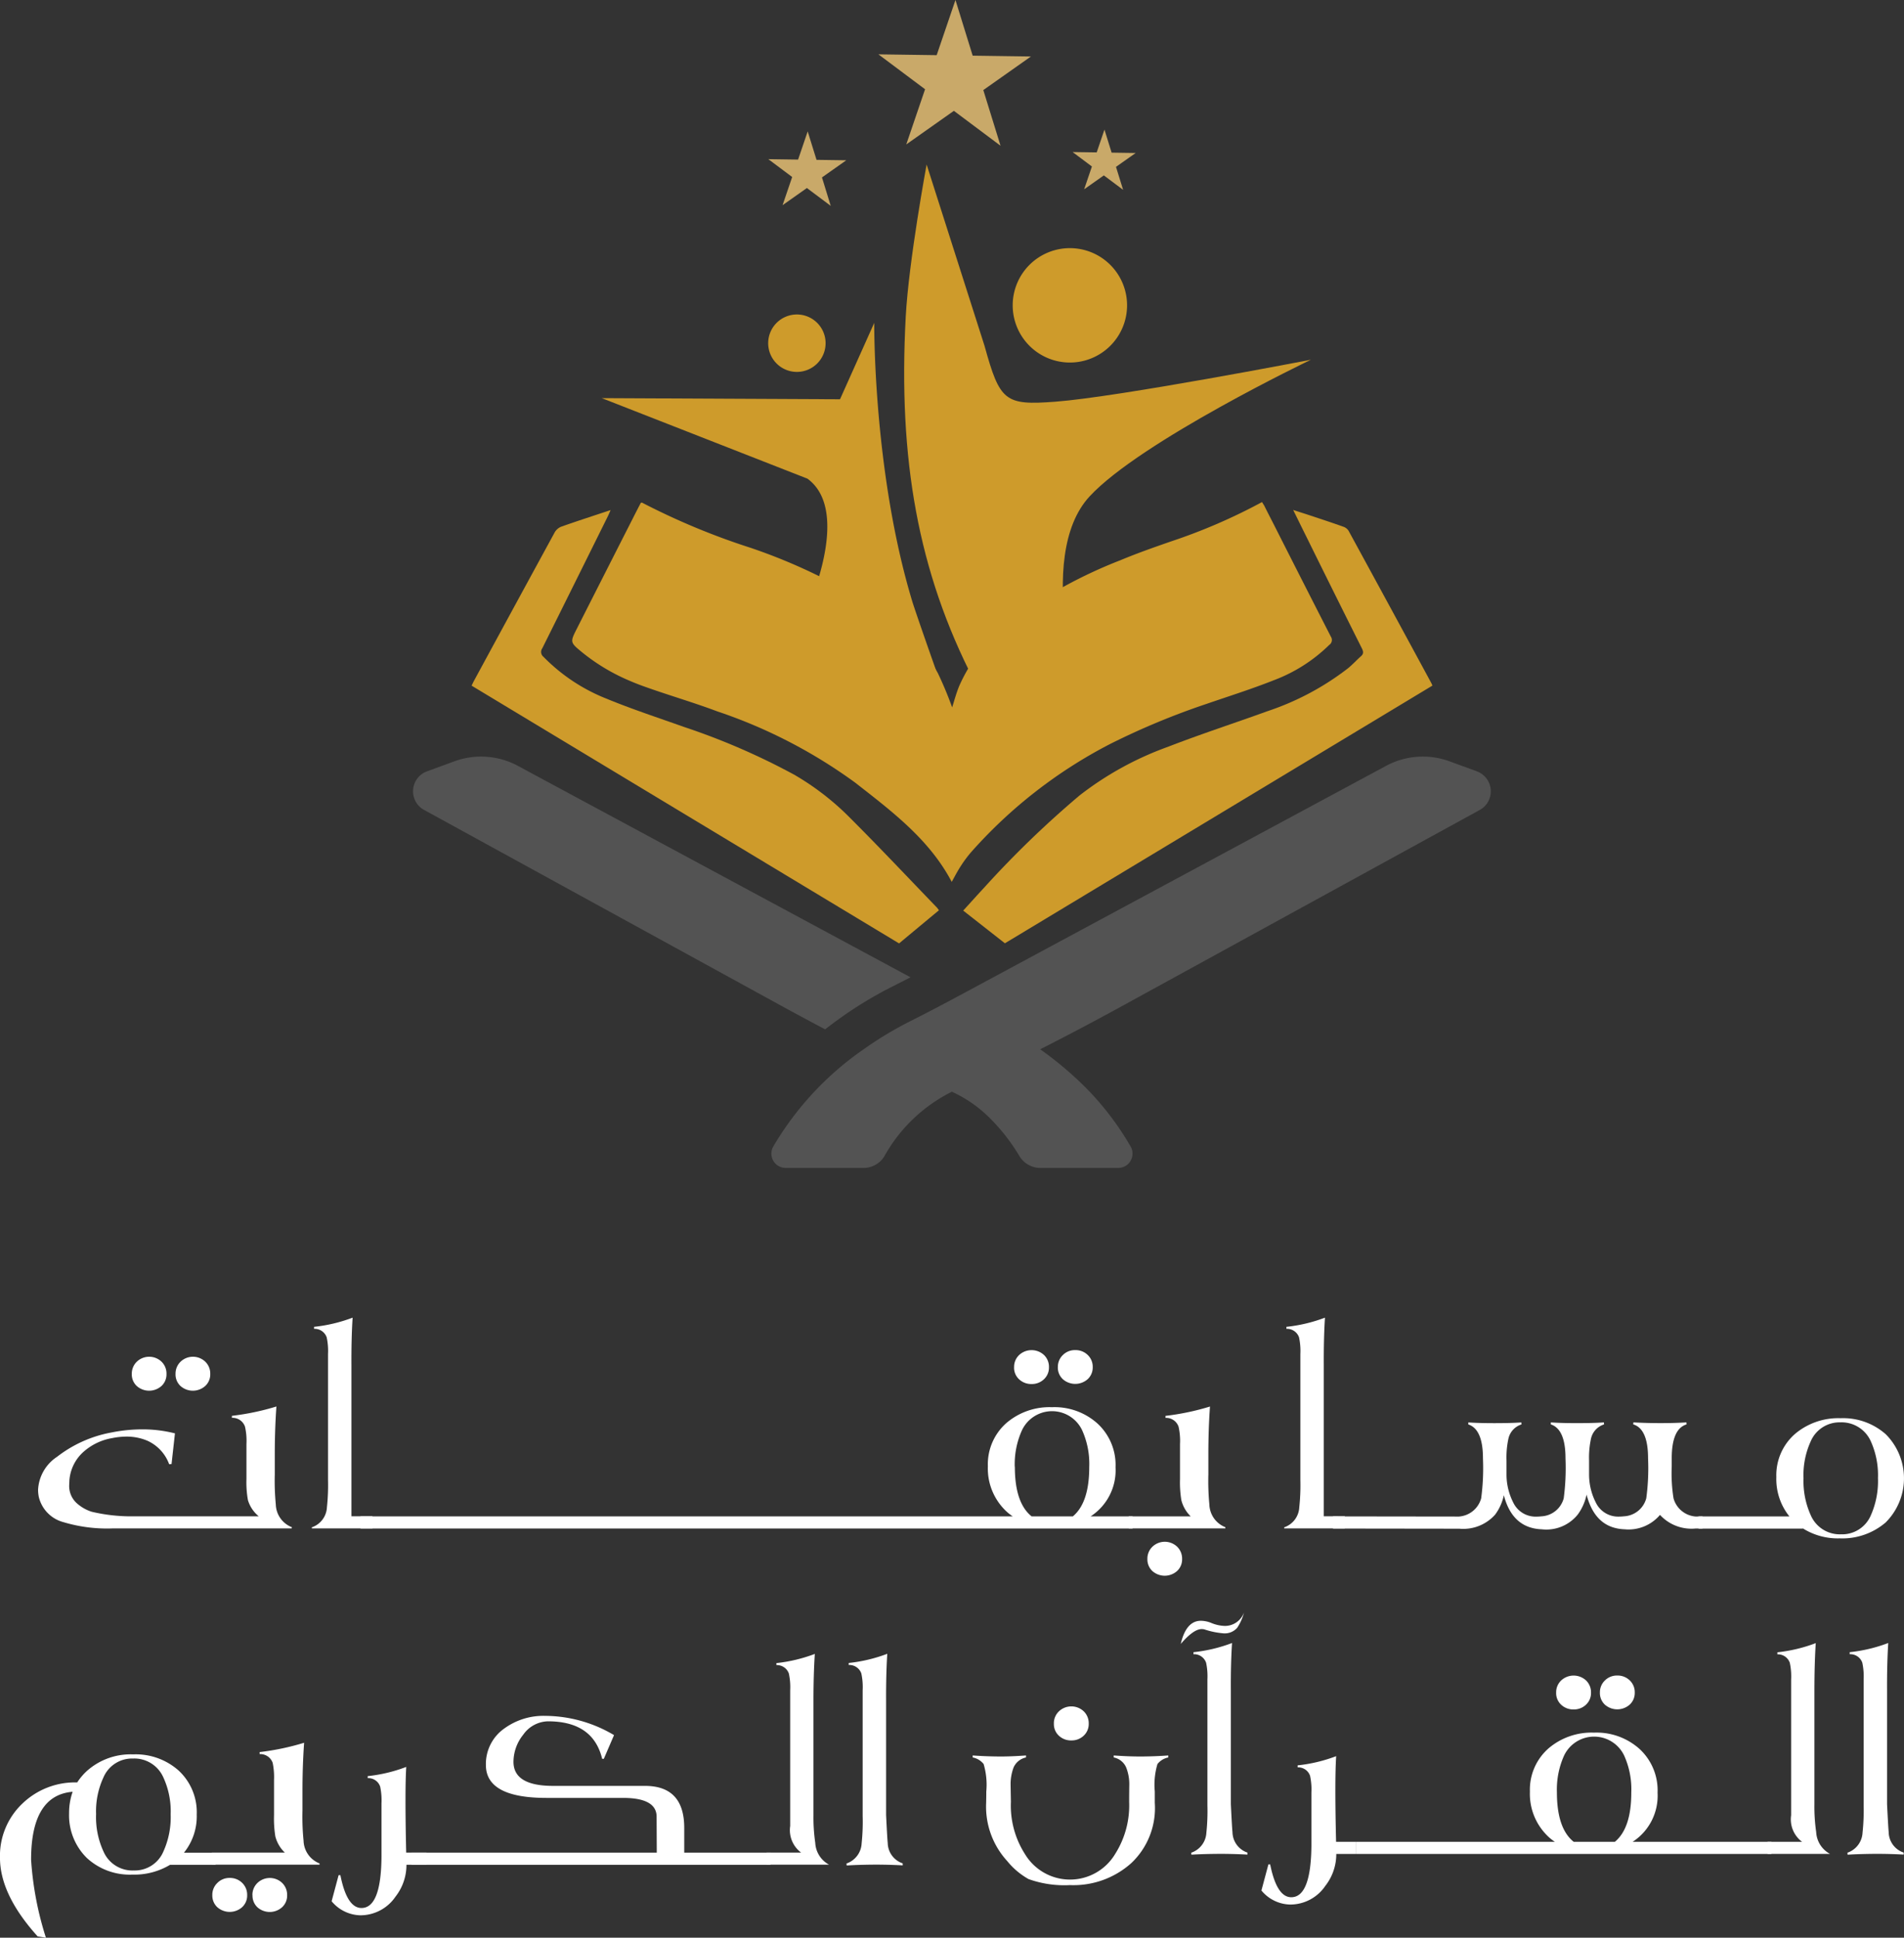 <svg id="Group_11425" data-name="Group 11425" xmlns="http://www.w3.org/2000/svg" width="174.107" height="177.143" viewBox="0 0 174.107 177.143">
  <rect x="0" y="0" width="174.107" height="177.143" fill="#333333" stroke="none"/>
  <g id="Group_11424" data-name="Group 11424" transform="translate(0 120.461)">
    <g id="Group_11421" data-name="Group 11421" transform="translate(0 30.73)">
      <g id="Group_11418" data-name="Group 11418" transform="translate(0 0)">
        <path id="Path_11415" data-name="Path 11415" d="M355.043,1641.63q-3.8.311-3.8,6.21a29.459,29.459,0,0,0,1.357,7.131l-.759-.121q-3.443-3.812-3.443-7.187a6.584,6.584,0,0,1,2.046-4.951,6.938,6.938,0,0,1,5.017-1.937,5.408,5.408,0,0,1,.882-1.045,6,6,0,0,1,4.23-1.518,5.9,5.9,0,0,1,4.149,1.467,5.189,5.189,0,0,1,1.668,4.034,5.284,5.284,0,0,1-1.166,3.483h2.888v1.112h-4.162a6.352,6.352,0,0,1-3.445.895,5.789,5.789,0,0,1-4.162-1.519,5.466,5.466,0,0,1-1.626-4.081A5.793,5.793,0,0,1,355.043,1641.63Zm2.143,2.042a7.466,7.466,0,0,0,.677,3.416,2.878,2.878,0,0,0,2.767,1.737,2.839,2.839,0,0,0,2.712-1.737,7.6,7.6,0,0,0,.664-3.4,7.388,7.388,0,0,0-.677-3.388,2.9,2.9,0,0,0-2.767-1.709,2.844,2.844,0,0,0-2.7,1.722A7.349,7.349,0,0,0,357.186,1643.672Z" transform="translate(-348.4 -1629.018)" fill="#fff"/>
        <path id="Path_11416" data-name="Path 11416" d="M454.07,1642.453h6.67a3.116,3.116,0,0,1-.867-1.478,10.232,10.232,0,0,1-.121-1.94v-3.2a6.427,6.427,0,0,0-.123-1.586,1.2,1.2,0,0,0-1.194-.8v-.183a22.955,22.955,0,0,0,4.069-.854q-.149,2.1-.15,4.365v1.844a21.784,21.784,0,0,0,.1,2.751,2.3,2.3,0,0,0,1.467,2.075l-.013.108H454.07Zm.04,3.891a1.5,1.5,0,0,1,.462-1.118,1.542,1.542,0,0,1,1.124-.456,1.583,1.583,0,0,1,1.14.448,1.508,1.508,0,0,1,.46,1.126,1.446,1.446,0,0,1-.46,1.1,1.712,1.712,0,0,1-2.272,0A1.454,1.454,0,0,1,454.11,1646.343Zm3.667,0a1.505,1.505,0,0,1,.462-1.118,1.636,1.636,0,0,1,2.257,0,1.516,1.516,0,0,1,.455,1.125,1.442,1.442,0,0,1-.462,1.1,1.694,1.694,0,0,1-2.257,0,1.455,1.455,0,0,1-.447-1.108Z" transform="translate(-434.695 -1624.281)" fill="#fff"/>
        <path id="Path_11417" data-name="Path 11417" d="M520.6,1652.268h1.857v1.111h-1.833a4.7,4.7,0,0,1-1,2.915A3.884,3.884,0,0,1,516.4,1658a3.512,3.512,0,0,1-2.618-1.283l.638-2.384h.163q.594,2.995,1.925,3,1.8,0,1.833-4.7v-4.868a5.945,5.945,0,0,0-.121-1.533,1.144,1.144,0,0,0-1.139-.772v-.183a13.994,13.994,0,0,0,3.524-.842Q520.472,1646.585,520.6,1652.268Z" transform="translate(-483.457 -1634.095)" fill="#fff"/>
        <path id="Path_11418" data-name="Path 11418" d="M567.692,1620.77l-.935,2.169h-.15q-.827-3.428-4.951-3.43a2.83,2.83,0,0,0-2.264,1.219,3.98,3.98,0,0,0-.895,2.483q0,2.2,3.621,2.2h8.4q3.592,0,3.594,3.838v2.265H582v1.111H549.18v-1.111H571.6l-.015-3.282q0-1.722-3.077-1.722h-7q-5.534,0-5.534-3.011a3.968,3.968,0,0,1,1.723-3.363,6.077,6.077,0,0,1,3.7-1.126A12.413,12.413,0,0,1,567.692,1620.77Z" transform="translate(-511.543 -1613.337)" fill="#fff"/>
        <path id="Path_11419" data-name="Path 11419" d="M674.22,1606.283h3.159a2.555,2.555,0,0,1-1-2.428v-12.408a5.922,5.922,0,0,0-.121-1.531,1.158,1.158,0,0,0-1.14-.773v-.183a14.147,14.147,0,0,0,3.513-.84q-.125,1.911-.123,4.338v10.4a16.157,16.157,0,0,0,.163,2.536,2.4,2.4,0,0,0,1.262,1.993h-5.71Z" transform="translate(-604.122 -1588.111)" fill="#fff"/>
        <path id="Path_11420" data-name="Path 11420" d="M714.095,1607.421l-.015-.183a2.041,2.041,0,0,0,1.384-1.834,18.922,18.922,0,0,0,.094-2.508v-11.5a5.937,5.937,0,0,0-.121-1.531,1.164,1.164,0,0,0-1.154-.774v-.183a14.1,14.1,0,0,0,3.526-.84q-.121,1.91-.108,4.338v10.4q.106,2.184.149,2.549a2,2,0,0,0,1.37,1.872v.183q-1.284-.068-2.5-.068Q715.151,1607.353,714.095,1607.421Z" transform="translate(-636.674 -1588.07)" fill="#fff"/>
      </g>
    </g>
    <g id="Group_11420" data-name="Group 11420" transform="translate(88.942 26.939)">
      <path id="Path_11421" data-name="Path 11421" d="M777.554,1636.009a9.672,9.672,0,0,1-3.782-.55,6.766,6.766,0,0,1-1.953-1.65,7.354,7.354,0,0,1-1.925-5.317c.009-.379.013-.734.013-1.043a6.681,6.681,0,0,0-.244-2.508,1.667,1.667,0,0,0-1-.6v-.183q1.342.094,2.6.094.948,0,2.278-.094v.183a1.59,1.59,0,0,0-1.139.917,4.317,4.317,0,0,0-.271,1.573l.027,1.573a8.2,8.2,0,0,0,1.284,4.767,4.808,4.808,0,0,0,8.244,0,8.286,8.286,0,0,0,1.284-4.767q0-.786.013-1.573a4.132,4.132,0,0,0-.284-1.573,1.561,1.561,0,0,0-1.139-.917v-.183q1.342.094,2.4.094,1.259,0,2.589-.094v.183a1.666,1.666,0,0,0-.99.6,6.63,6.63,0,0,0-.244,2.508v1.043a6.914,6.914,0,0,1-2.141,5.5A7.913,7.913,0,0,1,777.554,1636.009Zm-1.467-14.766a1.506,1.506,0,0,1,.462-1.119,1.651,1.651,0,0,1,2.27,0,1.511,1.511,0,0,1,.455,1.126,1.449,1.449,0,0,1-.46,1.1,1.584,1.584,0,0,1-1.126.433,1.6,1.6,0,0,1-1.139-.427,1.435,1.435,0,0,1-.46-1.113Z" transform="translate(-768.66 -1611.074)" fill="#fff"/>
      <path id="Path_11422" data-name="Path 11422" d="M878.227,1572.77a4.6,4.6,0,0,1-.623,1.41,1.518,1.518,0,0,1-1.357.5,7.327,7.327,0,0,1-1.65-.352,1.081,1.081,0,0,0-.244-.028q-.746,0-1.912,1.357.489-2.118,1.844-2.116a2.61,2.61,0,0,1,.95.2,3.48,3.48,0,0,0,1.246.271A1.851,1.851,0,0,0,878.227,1572.77Zm-4.813,22.156-.014-.183a2.042,2.042,0,0,0,1.384-1.833,18.928,18.928,0,0,0,.094-2.508v-11.5a5.923,5.923,0,0,0-.121-1.531,1.163,1.163,0,0,0-1.153-.774v-.184a14.052,14.052,0,0,0,3.526-.84q-.125,1.912-.108,4.339v10.4q.107,2.184.148,2.548a2.007,2.007,0,0,0,1.37,1.873v.183q-1.284-.067-2.5-.068-1.575.009-2.631.077Z" transform="translate(-853.411 -1572.77)" fill="#fff"/>
      <path id="Path_11423" data-name="Path 11423" d="M919.482,1652.268h1.85v1.111H919.5a4.7,4.7,0,0,1-1,2.916,3.88,3.88,0,0,1-3.227,1.709,3.506,3.506,0,0,1-2.618-1.284l.638-2.384h.163q.6,2.995,1.925,3,1.8,0,1.845-4.7v-4.868a5.916,5.916,0,0,0-.123-1.533,1.146,1.146,0,0,0-1.138-.772v-.183a14.022,14.022,0,0,0,3.526-.841Q919.346,1646.586,919.482,1652.268Z" transform="translate(-886.249 -1631.291)" fill="#fff"/>
      <path id="Path_11424" data-name="Path 11424" d="M954.922,1614.894a5.02,5.02,0,0,1,1.722-3.974,6.056,6.056,0,0,1,4.136-1.422,5.877,5.877,0,0,1,4.149,1.477,5.143,5.143,0,0,1,1.667,4.014,5.022,5.022,0,0,1-2.277,4.488H977v1.112H939.05v-1.112H957.2a4.255,4.255,0,0,1-.678-.55A5.368,5.368,0,0,1,954.922,1614.894Zm2.4-9.058a1.485,1.485,0,0,1,.462-1.111,1.674,1.674,0,0,1,2.27,0,1.5,1.5,0,0,1,.455,1.119,1.447,1.447,0,0,1-.46,1.1,1.583,1.583,0,0,1-1.126.434,1.611,1.611,0,0,1-1.139-.427A1.438,1.438,0,0,1,957.322,1605.836Zm.068,9.113q0,3.3,1.533,4.528h3.77q1.505-1.247,1.5-4.516a7.477,7.477,0,0,0-.663-3.39,3.044,3.044,0,0,0-5.479.015A7.562,7.562,0,0,0,957.39,1614.949Zm3.933-9.113a1.481,1.481,0,0,1,.46-1.111,1.552,1.552,0,0,1,1.125-.447,1.588,1.588,0,0,1,1.139.44,1.48,1.48,0,0,1,.462,1.119,1.441,1.441,0,0,1-.462,1.1,1.712,1.712,0,0,1-2.272,0A1.446,1.446,0,0,1,961.323,1605.836Z" transform="translate(-903.965 -1598.501)" fill="#fff"/>
      <path id="Path_11425" data-name="Path 11425" d="M1038.51,1606.283h3.159a2.559,2.559,0,0,1-1-2.428v-12.408a5.927,5.927,0,0,0-.121-1.531,1.158,1.158,0,0,0-1.139-.774v-.183a14.13,14.13,0,0,0,3.511-.84q-.122,1.91-.123,4.338v10.4a16.137,16.137,0,0,0,.163,2.536,2.4,2.4,0,0,0,1.261,1.993h-5.708Z" transform="translate(-965.825 -1585.305)" fill="#fff"/>
      <path id="Path_11426" data-name="Path 11426" d="M1078.383,1607.421l-.013-.183a2.04,2.04,0,0,0,1.382-1.834,19.068,19.068,0,0,0,.1-2.508v-11.5a5.9,5.9,0,0,0-.123-1.531,1.164,1.164,0,0,0-1.153-.774v-.183a14.1,14.1,0,0,0,3.526-.84q-.121,1.91-.108,4.338v10.4c.072,1.456.123,2.305.149,2.549a2,2,0,0,0,1.37,1.872v.183q-1.284-.068-2.494-.068Q1079.441,1607.353,1078.383,1607.421Z" transform="translate(-998.378 -1585.265)" fill="#fff"/>
    </g>
    <g id="Group_11419" data-name="Group 11419" transform="translate(3.482 0)">
      <path id="Path_11427" data-name="Path 11427" d="M1141.631,1622.2h11.489a3.055,3.055,0,0,1-.99-1.478,9.2,9.2,0,0,1-.136-1.94v-3.2a5.788,5.788,0,0,0-.135-1.586,1.2,1.2,0,0,0-1.194-.8v-.183a22.93,22.93,0,0,0,4.069-.854q-.149,2.1-.149,4.366v1.844a22.175,22.175,0,0,0,.094,2.75,2.3,2.3,0,0,0,1.467,2.076l-.013.108h-16.319a13.869,13.869,0,0,1-4.554-.57,3.138,3.138,0,0,1-2.252-2.3,3.353,3.353,0,0,1-.068-.664,3.844,3.844,0,0,1,1.736-3.011,11.473,11.473,0,0,1,4.976-2.224,14.445,14.445,0,0,1,2.983-.284,12.048,12.048,0,0,1,2.821.366l-.312,2.807-.218.013a3.784,3.784,0,0,0-1.979-2.142,4.823,4.823,0,0,0-1.925-.382,6.646,6.646,0,0,0-1.3.136,5.263,5.263,0,0,0-2.658,1.283,3.867,3.867,0,0,0-1.262,2.616c0,.117-.013.231-.013.339a2.115,2.115,0,0,0,.652,1.681,3.742,3.742,0,0,0,1.4.814A15.632,15.632,0,0,0,1141.631,1622.2Zm-.121-13.018a1.516,1.516,0,0,1,.46-1.119,1.638,1.638,0,0,1,2.259,0,1.512,1.512,0,0,1,.453,1.124,1.443,1.443,0,0,1-.46,1.1,1.7,1.7,0,0,1-2.257,0A1.445,1.445,0,0,1,1141.51,1609.186Zm4,0a1.507,1.507,0,0,1,.462-1.119,1.635,1.635,0,0,1,2.257,0,1.511,1.511,0,0,1,.455,1.124,1.44,1.44,0,0,1-.462,1.1,1.7,1.7,0,0,1-2.257,0A1.447,1.447,0,0,1,1145.509,1609.186Z" transform="translate(-1132.94 -1604.039)" fill="#fff"/>
      <path id="Path_11428" data-name="Path 11428" d="M1269.465,1607.386l-.015-.108a2.039,2.039,0,0,0,1.385-1.833,19.129,19.129,0,0,0,.1-2.509v-11.5a5.9,5.9,0,0,0-.123-1.531,1.164,1.164,0,0,0-1.153-.774v-.183a14.093,14.093,0,0,0,3.526-.839q-.122,1.857-.109,4.338v13.818H1275v1.111h-5.532Z" transform="translate(-1244.422 -1588.11)" fill="#fff"/>
      <path id="Path_11429" data-name="Path 11429" d="M1314.625,1614.893a5.021,5.021,0,0,1,1.722-3.973,6.06,6.06,0,0,1,4.137-1.423,5.872,5.872,0,0,1,4.149,1.478,5.14,5.14,0,0,1,1.667,4.014,5.019,5.019,0,0,1-2.278,4.488h3.838v1.111h-70.6v-1.111H1316.9a4.333,4.333,0,0,1-.679-.55A5.368,5.368,0,0,1,1314.625,1614.893Zm2.4-9.058a1.485,1.485,0,0,1,.462-1.111,1.674,1.674,0,0,1,2.27,0,1.492,1.492,0,0,1,.454,1.119,1.448,1.448,0,0,1-.459,1.1,1.587,1.587,0,0,1-1.126.435,1.613,1.613,0,0,1-1.139-.427,1.437,1.437,0,0,1-.465-1.115Zm.068,9.113q0,3.3,1.533,4.529h3.77q1.5-1.249,1.5-4.516a7.46,7.46,0,0,0-.666-3.391,3.043,3.043,0,0,0-5.477.015,7.51,7.51,0,0,0-.669,3.363Zm3.933-9.113a1.489,1.489,0,0,1,.46-1.111,1.549,1.549,0,0,1,1.126-.447,1.583,1.583,0,0,1,1.139.44,1.48,1.48,0,0,1,.462,1.118,1.444,1.444,0,0,1-.462,1.1,1.713,1.713,0,0,1-2.272,0,1.447,1.447,0,0,1-.456-1.1Z" transform="translate(-1227.774 -1601.312)" fill="#fff"/>
      <path id="Path_11430" data-name="Path 11430" d="M1378.24,1642.453h5.667a3.147,3.147,0,0,1-.854-1.478,9.977,9.977,0,0,1-.123-1.94v-3.2a5.772,5.772,0,0,0-.135-1.586,1.2,1.2,0,0,0-1.192-.8v-.183a22.939,22.939,0,0,0,4.067-.854q-.149,2.1-.148,4.365v1.844a22.356,22.356,0,0,0,.093,2.751,2.3,2.3,0,0,0,1.467,2.075l-.013.108h-8.827Zm1.707,3.891a1.5,1.5,0,0,1,.462-1.118,1.637,1.637,0,0,1,2.257,0,1.516,1.516,0,0,1,.455,1.125,1.442,1.442,0,0,1-.462,1.1,1.7,1.7,0,0,1-2.257,0A1.454,1.454,0,0,1,1379.947,1646.343Z" transform="translate(-1278.508 -1624.288)" fill="#fff"/>
      <path id="Path_11431" data-name="Path 11431" d="M1436.823,1607.386l-.012-.108a2.039,2.039,0,0,0,1.382-1.833,18.935,18.935,0,0,0,.1-2.509v-11.5a5.887,5.887,0,0,0-.123-1.531,1.165,1.165,0,0,0-1.154-.774v-.183a14.089,14.089,0,0,0,3.527-.839q-.121,1.857-.108,4.338v13.818h1.925v1.111h-5.532Z" transform="translate(-1322.866 -1588.11)" fill="#fff"/>
      <path id="Path_11432" data-name="Path 11432" d="M1487.391,1648.919v1.112h-.651a3.914,3.914,0,0,1-3.239-1.247,3.764,3.764,0,0,1-3.242,1.316q-2.684-.1-3.471-3.172a4.668,4.668,0,0,1-.814,1.833,3.688,3.688,0,0,1-3.268,1.342q-2.7-.095-3.484-3.117a4.527,4.527,0,0,1-.8,1.777,3.9,3.9,0,0,1-3.267,1.284l-11.552-.015v-1.111l11.5.015a2.274,2.274,0,0,0,2.047-1.669,20.952,20.952,0,0,0,.163-3.646q0-2.672-1.342-3.107v-.183q1.043.069,2.383.067,1.521,0,2.468-.067l.014.183a1.761,1.761,0,0,0-1.207,1.357,8.08,8.08,0,0,0-.163,1.938v1.283a5.636,5.636,0,0,0,.611,2.551,2.259,2.259,0,0,0,2.1,1.3,4.619,4.619,0,0,0,.488-.028,2.224,2.224,0,0,0,2.033-1.65,21.232,21.232,0,0,0,.163-3.646q0-2.672-1.342-3.107v-.183q1.045.069,2.4.067,1.5,0,2.453-.067l.014.183a1.76,1.76,0,0,0-1.206,1.357,8.162,8.162,0,0,0-.164,1.938v1.283a5.645,5.645,0,0,0,.61,2.551,2.261,2.261,0,0,0,2.1,1.3,4.616,4.616,0,0,0,.488-.028,2.224,2.224,0,0,0,2.033-1.65,20.592,20.592,0,0,0,.163-3.646q0-2.7-1.355-3.107l.013-.183q1.262.069,2.549.067t2.3-.067l.014.183q-1.357.407-1.356,3.107v.733a14.483,14.483,0,0,0,.163,2.915,2.274,2.274,0,0,0,2.048,1.669Z" transform="translate(-1335.189 -1630.754)" fill="#fff"/>
      <path id="Path_11433" data-name="Path 11433" d="M1587.22,1647.2h8.308a5.441,5.441,0,0,1-1.194-3.594,5.006,5.006,0,0,1,1.722-3.958,6.123,6.123,0,0,1,4.149-1.425,5.881,5.881,0,0,1,4.136,1.467,5.7,5.7,0,0,1-.014,8.067,6.087,6.087,0,0,1-4.2,1.451,6.012,6.012,0,0,1-3.375-.917v.027h-9.529Zm9.6-3.516a7.586,7.586,0,0,0,.664,3.416,2.891,2.891,0,0,0,2.767,1.737,2.848,2.848,0,0,0,2.725-1.737,7.7,7.7,0,0,0,.651-3.4,7.534,7.534,0,0,0-.664-3.389,2.926,2.926,0,0,0-2.779-1.709,2.865,2.865,0,0,0-2.7,1.722A7.436,7.436,0,0,0,1596.817,1643.68Z" transform="translate(-1435.383 -1629.032)" fill="#fff"/>
    </g>
  </g>
  <g id="Group_11423" data-name="Group 11423" transform="translate(37.774)">
    <path id="Path_11410" data-name="Path 11410" d="M923.535,101l-1.718,5.043-5.327-.075,4.266,3.192-1.719,5.044,4.354-3.071,4.266,3.192-1.575-5.09,4.355-3.071-5.328-.075Z" transform="translate(-873.939 -101)" fill="#c9a969"/>
    <path id="Path_11411" data-name="Path 11411" d="M787.128,259.7l-.877,2.576-2.721-.039,2.179,1.631-.877,2.576,2.223-1.569,2.179,1.631-.8-2.6,2.223-1.568-2.721-.039Z" transform="translate(-751.045 -247.686)" fill="#c9a969"/>
    <path id="Path_11412" data-name="Path 11412" d="M1154.01,257.51l-.71,2.084-2.2-.031,1.762,1.319-.709,2.084,1.8-1.269,1.762,1.319-.651-2.1,1.8-1.268-2.2-.032Z" transform="translate(-1090.789 -245.662)" fill="#c9a969"/>
    <path id="Path_11413" data-name="Path 11413" d="M851.782,1016.019l-2.511-.919a7.094,7.094,0,0,0-5.8.418l-38.261,20.591c-.477.259-.955.514-1.435.77q-1.968,1.051-3.955,2.055a32.323,32.323,0,0,0-4.119,2.493,28.121,28.121,0,0,0-8.271,8.9,1.308,1.308,0,0,0,1.143,1.947h7.13a2.228,2.228,0,0,0,1.9-1.083,14.406,14.406,0,0,1,6.156-5.879s.009,0,.013-.005l.011.005a11.948,11.948,0,0,1,3.407,2.357,17.693,17.693,0,0,1,2.756,3.522,2.227,2.227,0,0,0,1.9,1.083h7.129a1.308,1.308,0,0,0,1.145-1.947,26.26,26.26,0,0,0-5.224-6.449,31.894,31.894,0,0,0-3.051-2.451q3.61-1.831,7.162-3.774l33.032-18.105a1.943,1.943,0,0,0-.267-3.529" transform="translate(-754.5 -945.502)" fill="#535353"/>
    <path id="Path_11414" data-name="Path 11414" d="M355.427,1019.551l33.034,18.107q1.81.985,3.634,1.949.712-.556,1.463-1.089a35.994,35.994,0,0,1,4.578-2.768c.577-.291,1.164-.592,1.768-.9L364,1015.52a7.1,7.1,0,0,0-5.8-.418l-2.511.919a1.943,1.943,0,0,0-.267,3.529" transform="translate(-354.417 -945.505)" fill="#535353"/>
    <path id="Path_11434" data-name="Path 11434" d="M1061.824,733l-39.091,23.556-3.813-2.989c.663-.727,1.287-1.424,1.922-2.106a90.218,90.218,0,0,1,8.716-8.42,29.315,29.315,0,0,1,8.086-4.447c3.008-1.167,6.081-2.164,9.115-3.262a24.841,24.841,0,0,0,7.343-3.914c.418-.339.782-.743,1.184-1.1.245-.217.243-.4.1-.7q-2.542-5.072-5.053-10.164c-.4-.8-.795-1.61-1.24-2.513.6.2,1.107.355,1.609.523,1.005.335,2.015.665,3.012,1.022a.892.892,0,0,1,.449.368q3.789,6.943,7.555,13.9c.037.069.063.141.108.241" transform="translate(-968.615 -670.321)" fill="#ce9b2b"/>
    <path id="Path_11435" data-name="Path 11435" d="M467.824,753.566c-1.238,1.027-2.432,2.018-3.643,3.028L425.09,733.03c.076-.16.138-.287.2-.409q3.693-6.808,7.4-13.607a1.22,1.22,0,0,1,.606-.521c1.461-.515,2.934-.992,4.507-1.514-.106.238-.172.4-.25.559q-2.995,6.043-6,12.08a.569.569,0,0,0,.109.776,16.63,16.63,0,0,0,5.741,3.818c2.322.957,4.716,1.741,7.086,2.585a62.628,62.628,0,0,1,10.1,4.373,24.345,24.345,0,0,1,5.171,4.012c2.668,2.666,5.254,5.413,7.873,8.128.064.066.112.151.195.256" transform="translate(-419.74 -670.348)" fill="#ce9b2b"/>
    <g id="Group_10254" data-name="Group 10254" transform="translate(14.552 15.039)">
      <path id="Path_11436" data-name="Path 11436" d="M615.886,720.393a14.521,14.521,0,0,1-5.006,3.213c-.006,0-.011.005-.016.005-2.038.812-4.133,1.47-6.208,2.185a67.492,67.492,0,0,0-8.809,3.661,43.807,43.807,0,0,0-12.692,9.859,11.041,11.041,0,0,0-.993,1.334c-.3.46-.55.953-.811,1.419-2.044-3.882-5.466-6.442-8.826-9.07a46.439,46.439,0,0,0-12.611-6.516c-2.233-.839-4.532-1.5-6.779-2.31-.437-.159-.874-.33-1.3-.517a17.889,17.889,0,0,1-4.251-2.548c-1.152-.942-1.146-.942-.488-2.236q2.368-4.674,4.74-9.337c.278-.545.55-1.089.833-1.634.085-.17.176-.334.255-.488.057-.005.091-.023.114-.011a64.239,64.239,0,0,0,9.938,4.133,51.58,51.58,0,0,1,11.392,5.5,16.451,16.451,0,0,1,5.71,5.943,33.233,33.233,0,0,1,1.311,3.139c.17-.522.363-1.277.659-1.986a15.329,15.329,0,0,1,5.006-6.17,42.918,42.918,0,0,1,9.69-5.284c1.532-.641,3.1-1.192,4.671-1.737a51.845,51.845,0,0,0,8.31-3.593c.076.13.159.244.221.363.3.606.618,1.215.926,1.822q2.562,5.067,5.148,10.12a.542.542,0,0,1-.125.738" transform="translate(-546.648 -676.487)" fill="#ce9b2b"/>
      <path id="Path_11437" data-name="Path 11437" d="M1089.149,405.914a5.229,5.229,0,1,1-5.2-5.255,5.229,5.229,0,0,1,5.2,5.255" transform="translate(-1038.413 -393.013)" fill="#ce9b2b"/>
      <path id="Path_11438" data-name="Path 11438" d="M964.536,329.992c-2.569,2.768-2.769,7.626-2.189,12.165-2.927.943-5.581,3.323-8.4,4.65-5.083-9.894-6.938-20.16-6.231-33.246.275-5.087,1.909-13.9,1.909-13.9l5.3,16.591c1.4,5.068,1.864,5.44,6.469,5.092,5.811-.439,23.371-3.836,23.371-3.836s-15.561,7.454-20.229,12.485" transform="translate(-917.218 -299.66)" fill="#ce9b2b"/>
      <path id="Path_11439" data-name="Path 11439" d="M601.212,517.071c1.548-3.747,3.167-9.614,0-11.938l-18.807-7.362,21.785.105,3.13-6.986v.012c0,.466-.061,13.762,3.482,25.467.319,1.027,1.907,5.557,2.28,6.586l-3.355-1.828a72.317,72.317,0,0,0-8.523-4.054" transform="translate(-579.703 -476.413)" fill="#ce9b2b"/>
      <path id="Path_11440" data-name="Path 11440" d="M788.6,483.427a2.625,2.625,0,1,1-2.613-2.638,2.625,2.625,0,0,1,2.613,2.638" transform="translate(-765.431 -467.078)" fill="#ce9b2b"/>
    </g>
  </g>
</svg>
